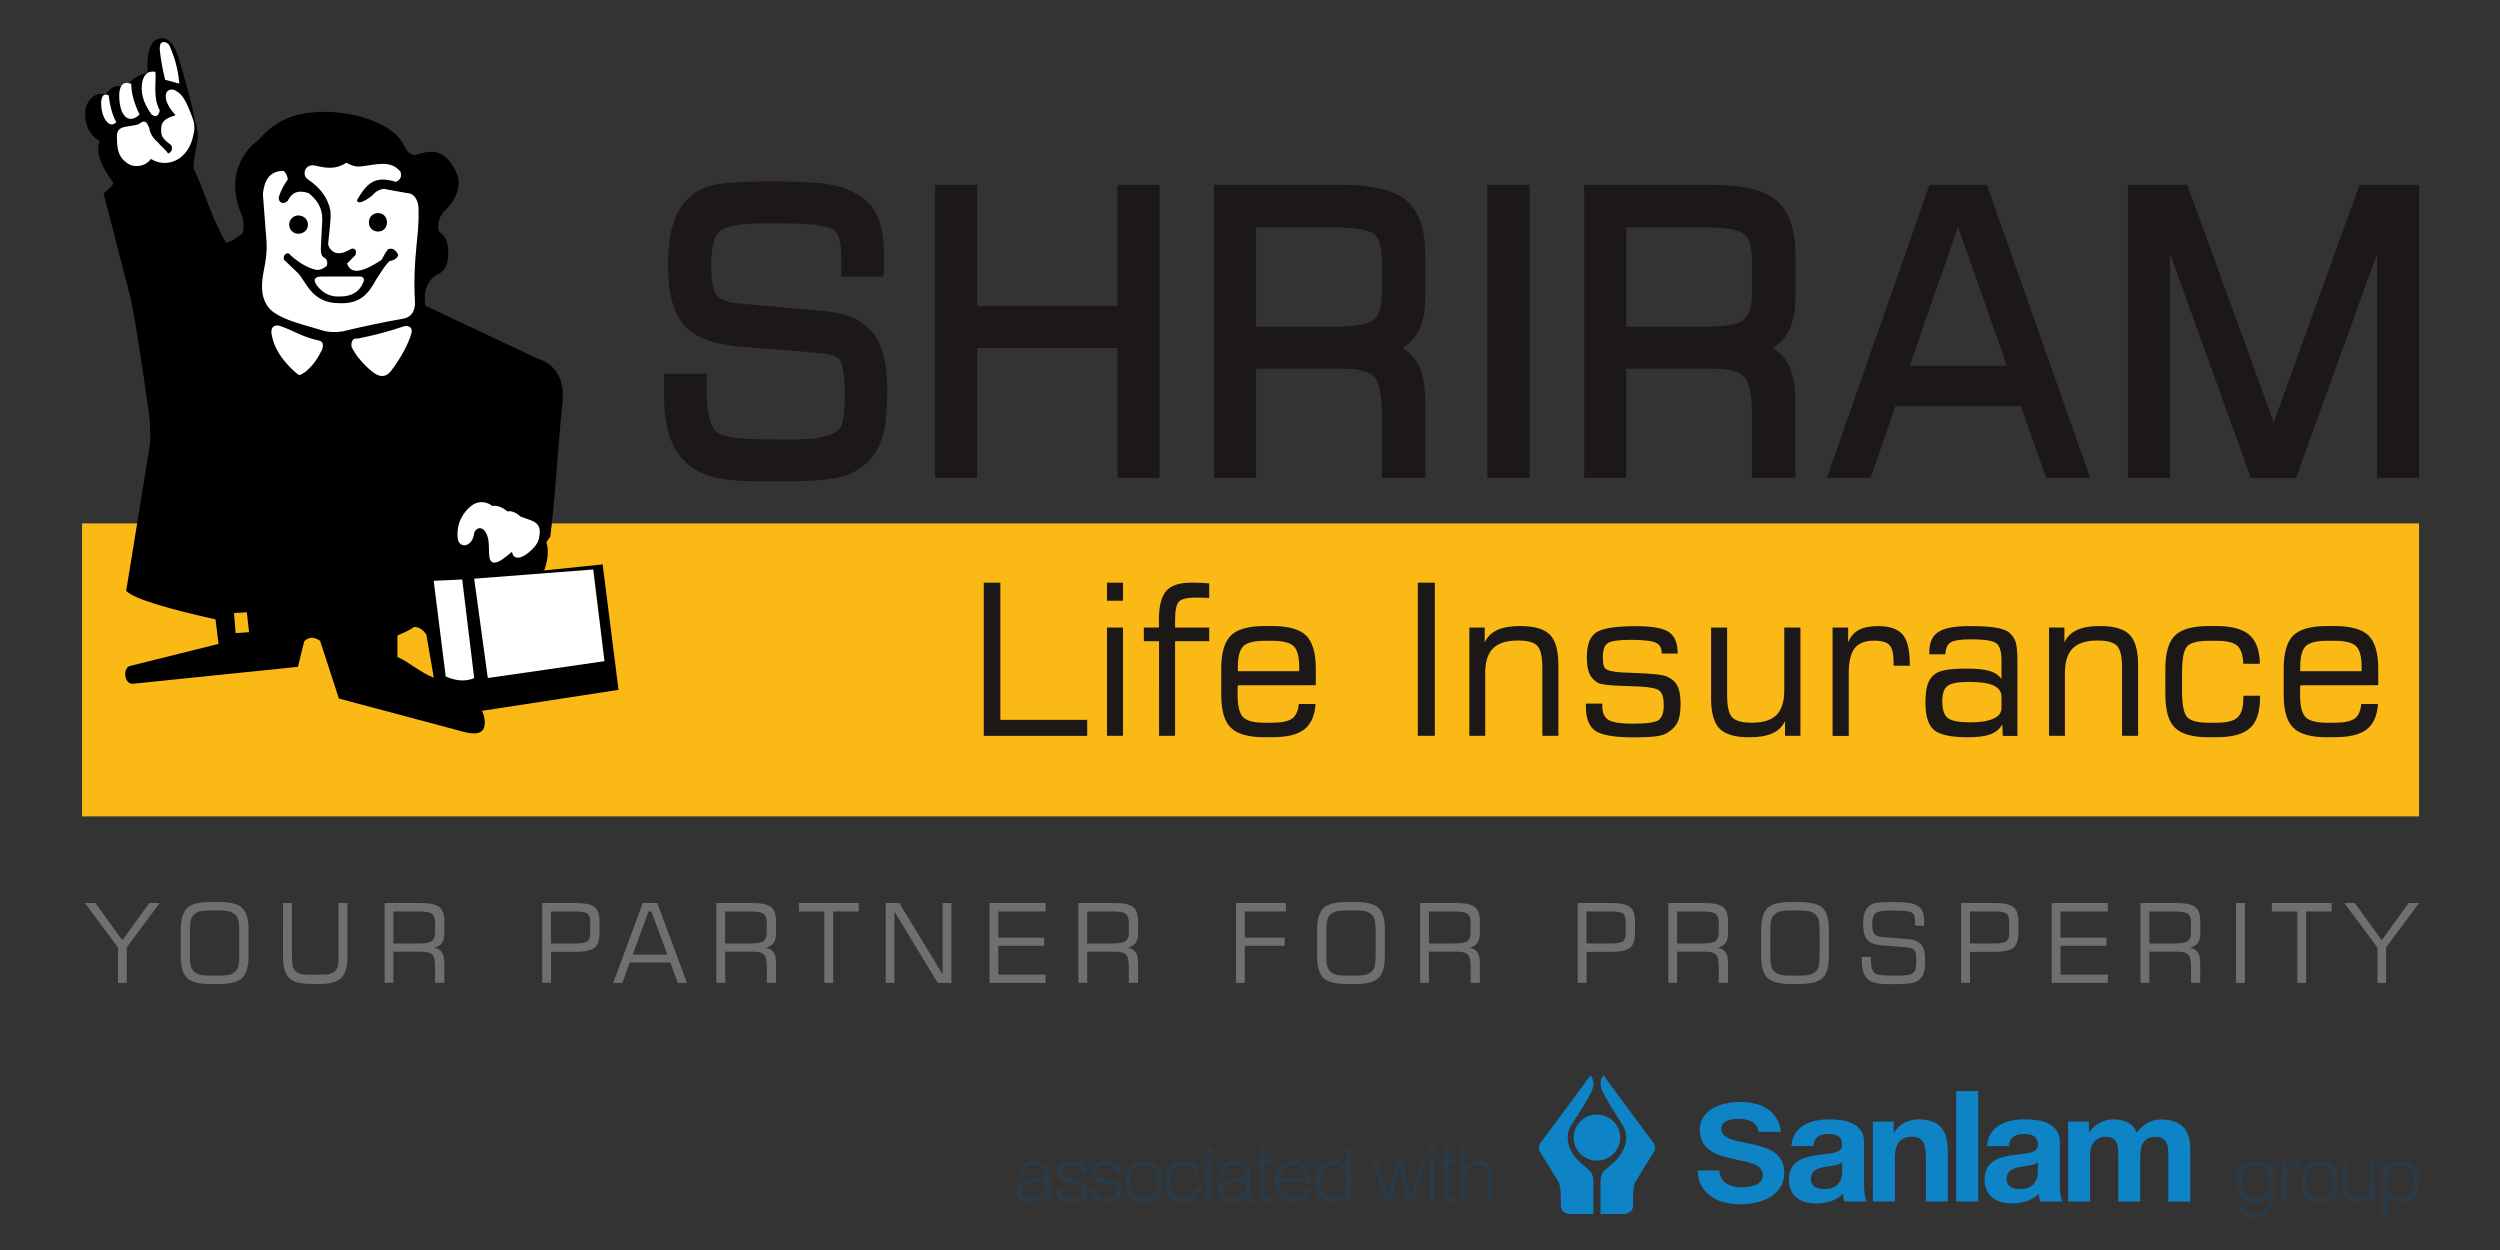 <?xml version="1.0" encoding="utf-8"?>
<!-- Generator: Adobe Illustrator 27.8.0, SVG Export Plug-In . SVG Version: 6.00 Build 0)  -->
<svg version="1.1" id="Layer_1" xmlns="http://www.w3.org/2000/svg" xmlns:xlink="http://www.w3.org/1999/xlink" x="0px" y="0px" width="170" height="85"
	 viewBox="0 0 340 170" enable-background="new 0 0 340 170" xml:space="preserve">
<rect x="0" y="0" width="340" height="170" fill="#333333" stroke="none"/>
<rect x="11.16" y="71.18" fill-rule="evenodd" clip-rule="evenodd" fill="#FAB915" width="317.83" height="39.85"/>
<path fill-rule="evenodd" clip-rule="evenodd" fill="#1B1817" d="M248.85,63.84l13.36-38.12l0.2-0.59h7.8l0.21,0.59l13.43,38.12
	l0.41,1.15h-5.98l-0.2-0.57l-3.24-9.18h-17.06l-3.17,9.17l-0.2,0.58h-5.97L248.85,63.84z M259.72,49.73h13.21l-6.6-18.82h-0.06
	L259.72,49.73z M215.45,64.12V25.13h17.18c2.09,0,3.87,0.18,5.34,0.5c1.54,0.35,2.74,0.89,3.61,1.61c0.89,0.74,1.55,1.76,1.98,3.05
	c0.42,1.23,0.63,2.7,0.63,4.42v5.76c0,1.06-0.11,2.02-0.32,2.88c-0.21,0.88-0.55,1.65-0.99,2.31c-0.46,0.67-1.03,1.22-1.72,1.64
	l-0.07,0.04c0.07,0.04,0.15,0.1,0.22,0.14c0.71,0.46,1.28,1.03,1.69,1.7c0.41,0.66,0.7,1.49,0.9,2.47c0.18,0.94,0.28,2.04,0.28,3.31
	v10.03h-5.91v-8.73c0-1.31-0.1-2.39-0.28-3.25c-0.18-0.79-0.42-1.36-0.74-1.73c-0.29-0.36-0.77-0.62-1.4-0.81
	c-0.73-0.22-1.63-0.33-2.74-0.33h-11.94v14.85h-5.72V64.12z M231.83,30.92h-10.66v13.52h10.66c1.45,0,2.64-0.1,3.56-0.27
	c0.85-0.17,1.44-0.4,1.79-0.7h0.01c0.33-0.29,0.59-0.71,0.77-1.26c0.2-0.62,0.31-1.39,0.31-2.31v-4.45c0-0.95-0.1-1.73-0.29-2.34h0
	c-0.17-0.56-0.42-0.98-0.74-1.25c-0.34-0.29-0.93-0.52-1.78-0.68C234.53,31.01,233.31,30.92,231.83,30.92L231.83,30.92z
	 M202.27,64.12V25.13h5.76v39.86h-5.76V64.12z M165.11,64.12V25.13h17.18c2.09,0,3.87,0.18,5.34,0.5c1.53,0.35,2.73,0.89,3.61,1.61
	c0.88,0.74,1.55,1.76,1.98,3.05c0.42,1.23,0.62,2.7,0.62,4.42v5.76c0,1.06-0.11,2.02-0.31,2.88c-0.22,0.88-0.55,1.65-0.99,2.31
	c-0.45,0.67-1.03,1.22-1.72,1.64l-0.06,0.04c0.07,0.04,0.15,0.1,0.22,0.14c0.72,0.46,1.28,1.03,1.69,1.7
	c0.41,0.66,0.71,1.49,0.91,2.47c0.18,0.94,0.27,2.04,0.27,3.31v10.03h-5.91v-8.73c0-1.31-0.1-2.39-0.29-3.25
	c-0.17-0.79-0.42-1.36-0.75-1.73c-0.29-0.36-0.76-0.62-1.39-0.81c-0.72-0.22-1.62-0.33-2.74-0.33h-11.94v14.85h-5.72V64.12z
	 M181.49,30.92h-10.66v13.52h10.66c1.46,0,2.64-0.1,3.57-0.27c0.84-0.17,1.44-0.4,1.78-0.7h0.01c0.33-0.29,0.59-0.71,0.78-1.26
	c0.19-0.62,0.31-1.39,0.31-2.31v-4.45c0-0.95-0.1-1.73-0.31-2.34h0.01c-0.18-0.56-0.42-0.97-0.75-1.25
	c-0.34-0.29-0.92-0.52-1.76-0.68C184.2,31.01,182.98,30.92,181.49,30.92 M127.17,64.12V25.13h5.72v16.47h19.09V25.13h5.72v39.86
	h-5.72V47.33h-19.09v17.66h-5.72V64.12z M91.19,50.83h4.91v1.59c0,1.13,0.03,2.09,0.11,2.88c0.08,0.77,0.19,1.39,0.34,1.89
	c0.13,0.45,0.31,0.83,0.52,1.12c0.2,0.28,0.43,0.5,0.7,0.66v0c0.22,0.12,0.52,0.24,0.9,0.34c0.41,0.11,0.9,0.2,1.47,0.26
	c0.59,0.07,1.49,0.13,2.71,0.17c1.17,0.02,2.73,0.03,4.69,0.03c1.01,0,1.9-0.03,2.67-0.1c0.76-0.06,1.4-0.16,1.92-0.3
	c0.49-0.12,0.92-0.27,1.28-0.47c0.33-0.17,0.6-0.38,0.8-0.62v-0.01c0.09-0.09,0.18-0.23,0.25-0.42c0.08-0.23,0.16-0.52,0.22-0.89
	c0.07-0.38,0.12-0.83,0.15-1.35c0.04-0.51,0.05-1.13,0.05-1.82c0-1.37-0.06-2.48-0.19-3.33c-0.11-0.75-0.26-1.24-0.45-1.48
	c-0.17-0.24-0.45-0.44-0.85-0.59c-0.44-0.18-1.03-0.3-1.75-0.36l-11.15-0.92c-1.75-0.15-3.24-0.45-4.46-0.91
	c-1.29-0.5-2.3-1.17-3.04-2.02c-0.73-0.85-1.27-1.96-1.62-3.34c-0.35-1.33-0.51-2.91-0.51-4.73c0-1.14,0.05-2.17,0.16-3.1
	c0.11-0.94,0.28-1.78,0.51-2.51c0.23-0.74,0.53-1.42,0.91-2.04c0.38-0.62,0.82-1.18,1.36-1.68v0c0.42-0.4,0.93-0.75,1.52-1.02
	c0.58-0.28,1.22-0.49,1.94-0.64c0.71-0.15,1.65-0.26,2.86-0.33c1.2-0.08,2.63-0.11,4.27-0.11h1.29c1.86,0,3.46,0.04,4.8,0.14
	c1.35,0.1,2.43,0.25,3.24,0.45c0.82,0.2,1.58,0.48,2.27,0.84c0.71,0.36,1.34,0.79,1.9,1.3c0.42,0.37,0.77,0.81,1.08,1.32
	c0.3,0.5,0.54,1.07,0.72,1.7v0.01c0.19,0.61,0.32,1.3,0.4,2.05c0.09,0.74,0.14,1.56,0.14,2.42c0,0.09,0,0.45-0.01,0.75v0.39
	c0,0.25-0.02,0.49-0.04,0.71v0.06l-0.07,0.8h-5.68V35.8c0-0.68-0.02-1.28-0.06-1.79c-0.03-0.51-0.08-0.91-0.16-1.25
	c-0.06-0.31-0.15-0.57-0.24-0.79c-0.09-0.19-0.18-0.34-0.29-0.45c-0.16-0.17-0.41-0.32-0.74-0.47c-0.39-0.16-0.87-0.28-1.46-0.39
	c-0.62-0.1-1.5-0.17-2.69-0.22c-1.17-0.05-2.67-0.08-4.49-0.08c-1.82,0-3.28,0.1-4.39,0.31c-1.01,0.19-1.68,0.45-2.04,0.78
	c-0.36,0.34-0.63,0.87-0.83,1.6c-0.21,0.8-0.33,1.84-0.33,3.1c0,1.04,0.08,1.91,0.21,2.59c0.13,0.62,0.31,1.09,0.54,1.4
	c0.21,0.29,0.55,0.53,1,0.71c0.52,0.21,1.18,0.35,1.99,0.42l11.36,1h0c1.58,0.14,2.93,0.44,4.05,0.91c1.18,0.49,2.12,1.15,2.8,2
	c0.69,0.83,1.19,1.92,1.52,3.27c0.32,1.28,0.48,2.82,0.48,4.59c0,1.27-0.04,2.37-0.13,3.34c-0.07,0.97-0.19,1.8-0.37,2.48v0.01
	c-0.16,0.67-0.39,1.31-0.68,1.89c-0.28,0.59-0.62,1.11-1.02,1.59c-0.49,0.59-1.08,1.09-1.75,1.51c-0.67,0.41-1.4,0.73-2.21,0.96
	c-0.8,0.22-1.91,0.39-3.31,0.5c-1.38,0.11-3.06,0.16-5.03,0.16h-1.8c-1.68,0-3.12-0.04-4.33-0.14c-1.23-0.09-2.21-0.23-2.96-0.43
	c-0.76-0.2-1.46-0.47-2.1-0.81c-0.64-0.34-1.21-0.76-1.72-1.25c-0.52-0.47-0.97-1.01-1.34-1.64c-0.37-0.62-0.67-1.3-0.91-2.07
	c-0.23-0.76-0.4-1.6-0.52-2.53c-0.12-0.93-0.17-1.95-0.17-3.06v-2.74H91.19z M289.4,64.12V25.13h8.06l0.21,0.57l11.57,31.74
	l11.45-31.74l0.2-0.57h8.1v39.86h-5.71V34.51l-10.81,29.92l-0.2,0.57h-6.14l-0.21-0.57l-10.8-29.92v30.48h-5.72V64.12z"/>
<path fill-rule="evenodd" clip-rule="evenodd" fill="#1B1817" d="M316.51,100.27c-2.2,0-3.74-0.43-4.62-1.29
	c-0.87-0.85-1.31-2.36-1.31-4.52v-3.49c0-2.17,0.43-3.68,1.3-4.54c0.87-0.86,2.4-1.29,4.6-1.29h1.02c2.2,0,3.74,0.43,4.62,1.29
	c0.88,0.86,1.32,2.37,1.32,4.54v2.22l-10.6,0.01c-0.01,0.15-0.01,0.32-0.02,0.49c-0.01,0.18-0.01,0.43-0.01,0.76
	c0,1.52,0.24,2.54,0.73,3.06c0.48,0.52,1.46,0.78,2.93,0.78h1.02c1.31,0,2.23-0.19,2.75-0.57c0.51-0.38,0.81-1.04,0.89-1.98h2.28
	c-0.11,1.6-0.62,2.75-1.54,3.46c-0.91,0.71-2.36,1.06-4.35,1.06H316.51z M312.84,91.28h8.34V90.7c0-1.38-0.25-2.32-0.74-2.81
	c-0.5-0.49-1.48-0.74-2.94-0.74h-1.02c-1.46,0-2.43,0.25-2.92,0.74c-0.48,0.5-0.73,1.43-0.73,2.81V91.28z M300.42,100.27
	c-2.21,0-3.74-0.43-4.62-1.29c-0.88-0.86-1.31-2.36-1.31-4.52v-3.49c0-2.17,0.43-3.68,1.31-4.54c0.87-0.86,2.4-1.29,4.59-1.29h1.02
	c2.08,0,3.58,0.4,4.5,1.2c0.92,0.8,1.4,2.11,1.44,3.93l-2.26,0.01c-0.05-1.19-0.32-2.01-0.81-2.46c-0.49-0.45-1.45-0.67-2.86-0.67
	h-1.02c-1.5,0-2.49,0.25-2.95,0.75c-0.46,0.51-0.69,1.69-0.69,3.55v2.52c0,1.87,0.23,3.06,0.7,3.57c0.47,0.5,1.45,0.75,2.94,0.75
	h1.02c1.43,0,2.4-0.24,2.91-0.74c0.51-0.49,0.77-1.39,0.77-2.68v-0.25h2.26v0.28c0,1.92-0.45,3.3-1.36,4.12
	c-0.91,0.83-2.43,1.24-4.55,1.24H300.42z M278.67,100.07V85.34h2.09v2.02c0.36-0.76,0.92-1.32,1.71-1.68
	c0.78-0.36,1.82-0.54,3.1-0.54c1.93,0,3.28,0.39,4.05,1.17c0.77,0.78,1.16,2.15,1.16,4.11v9.65h-2.18v-9.19
	c0-1.54-0.22-2.55-0.68-3.04c-0.46-0.48-1.33-0.73-2.64-0.73c-1.54,0-2.67,0.35-3.38,1.06c-0.71,0.71-1.07,1.82-1.07,3.34v8.56
	H278.67z M272.31,98.52c-0.34,0.62-0.87,1.06-1.6,1.34c-0.74,0.28-1.75,0.41-3.05,0.41c-2.3,0-3.85-0.33-4.63-0.99
	c-0.78-0.66-1.17-1.88-1.17-3.67c0-1.04,0.09-1.85,0.27-2.44c0.18-0.59,0.48-1.06,0.9-1.41c0.36-0.3,0.88-0.51,1.56-0.64
	c0.69-0.13,1.67-0.19,2.96-0.19c1.33,0,2.35,0.11,3.06,0.33c0.71,0.22,1.24,0.58,1.59,1.1v-2.54c0-1.2-0.23-1.98-0.7-2.34
	c-0.47-0.35-1.64-0.53-3.51-0.53c-1.36,0-2.27,0.15-2.72,0.43c-0.44,0.28-0.68,0.82-0.7,1.61h-2.18v-0.34c0-1.26,0.4-2.16,1.22-2.7
	c0.82-0.54,2.22-0.8,4.22-0.8c1.56,0,2.74,0.06,3.55,0.2c0.81,0.13,1.42,0.34,1.81,0.63c0.43,0.34,0.73,0.75,0.91,1.25
	c0.18,0.5,0.27,1.34,0.27,2.55v10.31h-1.99L272.31,98.52z M272.2,96.32v-1.55c0-0.7-0.36-1.21-1.07-1.54
	c-0.71-0.33-1.85-0.49-3.4-0.49c-1.43,0-2.38,0.18-2.86,0.54c-0.48,0.36-0.72,1.05-0.72,2.06c0,1.16,0.25,1.93,0.76,2.32
	c0.51,0.39,1.52,0.58,3.05,0.58c1.37,0,2.41-0.17,3.14-0.5C271.84,97.41,272.2,96.93,272.2,96.32 M249.23,100.07V85.34h2.12v2.02
	c0.31-0.77,0.79-1.33,1.44-1.68c0.66-0.36,1.52-0.53,2.6-0.53c1.61,0,2.73,0.39,3.38,1.16c0.65,0.78,0.97,2.15,0.97,4.12v0.11h-2.21
	V90.1c0-1.17-0.19-1.97-0.56-2.37c-0.38-0.4-1.08-0.6-2.11-0.6c-1.21,0-2.08,0.34-2.62,1.03c-0.54,0.69-0.81,1.81-0.81,3.37v8.56
	H249.23z M244.86,85.34v14.73h-2.1v-2c-0.35,0.75-0.91,1.3-1.71,1.66c-0.79,0.36-1.84,0.54-3.13,0.54c-1.93,0-3.28-0.39-4.05-1.17
	c-0.77-0.78-1.16-2.15-1.16-4.09v-9.67h2.18v9.2c0,1.53,0.23,2.54,0.69,3.02c0.45,0.48,1.35,0.73,2.67,0.73
	c1.53,0,2.65-0.35,3.35-1.05c0.71-0.7,1.06-1.81,1.06-3.33v-8.57H244.86z M215.7,95.69h2.21v0.34c0,0.9,0.28,1.53,0.84,1.88
	c0.56,0.34,1.68,0.51,3.37,0.51c1.89,0,3.06-0.18,3.49-0.52c0.44-0.35,0.66-1.01,0.66-2c0-0.96-0.18-1.61-0.54-1.93
	c-0.36-0.33-1.26-0.52-2.69-0.6c-0.54-0.03-1.25-0.05-2.16-0.08c-1.97-0.05-3.15-0.2-3.52-0.4c-0.56-0.31-0.96-0.73-1.19-1.26
	c-0.24-0.53-0.36-1.29-0.36-2.29c0-1.63,0.42-2.74,1.25-3.31c0.83-0.58,2.66-0.87,5.49-0.87c2.19,0,3.67,0.27,4.45,0.82
	c0.78,0.55,1.17,1.52,1.17,2.9h-2.18v-0.14c0-0.65-0.28-1.1-0.85-1.35c-0.57-0.25-1.69-0.37-3.37-0.37c-1.63,0-2.66,0.15-3.11,0.45
	c-0.45,0.29-0.67,0.92-0.67,1.87c0,0.58,0.04,0.98,0.12,1.21c0.09,0.24,0.23,0.41,0.45,0.53c0.44,0.23,1.41,0.37,2.91,0.41
	c0.38,0.01,0.68,0.02,0.89,0.03c1.23,0.05,2.2,0.11,2.9,0.19c0.71,0.08,1.2,0.19,1.5,0.33c0.65,0.29,1.12,0.73,1.39,1.28
	c0.27,0.56,0.41,1.37,0.41,2.44c0,1.08-0.14,1.91-0.41,2.46c-0.27,0.56-0.75,1.06-1.46,1.49c-0.32,0.2-0.84,0.35-1.55,0.44
	c-0.72,0.09-1.72,0.13-3,0.13c-2.61,0-4.34-0.3-5.19-0.9c-0.85-0.61-1.27-1.7-1.27-3.29V95.69z M199.83,100.07V85.34h2.09v2.02
	c0.36-0.76,0.92-1.32,1.71-1.68c0.78-0.36,1.82-0.54,3.1-0.54c1.93,0,3.28,0.39,4.05,1.17c0.77,0.78,1.16,2.15,1.16,4.11v9.65h-2.18
	v-9.19c0-1.54-0.22-2.55-0.68-3.04c-0.45-0.48-1.33-0.73-2.64-0.73c-1.54,0-2.66,0.35-3.38,1.06c-0.71,0.71-1.07,1.82-1.07,3.34
	v8.56H199.83z M192.82,79.24h2.32v20.83h-2.32V79.24z M172.02,100.27c-2.2,0-3.74-0.43-4.62-1.29c-0.88-0.85-1.31-2.36-1.31-4.52
	v-3.49c0-2.17,0.43-3.68,1.31-4.54c0.87-0.86,2.4-1.29,4.59-1.29h1.02c2.2,0,3.74,0.43,4.62,1.29c0.88,0.86,1.32,2.37,1.32,4.54
	v2.22l-10.61,0.01c-0.01,0.15-0.01,0.32-0.02,0.49c0,0.18-0.01,0.43-0.01,0.76c0,1.52,0.24,2.54,0.73,3.06
	c0.49,0.52,1.47,0.78,2.94,0.78h1.02c1.31,0,2.22-0.19,2.74-0.57c0.51-0.38,0.81-1.04,0.9-1.98h2.28c-0.11,1.6-0.63,2.75-1.54,3.46
	c-0.91,0.71-2.36,1.06-4.35,1.06H172.02z M168.35,91.28h8.34V90.7c0-1.38-0.25-2.32-0.74-2.81c-0.5-0.49-1.48-0.74-2.94-0.74h-1.02
	c-1.46,0-2.42,0.25-2.91,0.74c-0.49,0.5-0.73,1.43-0.73,2.81V91.28z M155.56,87.2v-1.86h2.06c0-0.11,0-0.24,0-0.39
	c-0.01-0.14-0.01-0.34-0.01-0.6c0-1.88,0.33-3.2,0.98-3.97c0.66-0.76,1.8-1.14,3.42-1.14c0.42,0,0.83,0.01,1.23,0.02
	c0.4,0.02,0.8,0.05,1.21,0.08v1.98c-0.12-0.01-0.29-0.02-0.5-0.02c-0.65-0.02-1.09-0.03-1.33-0.03c-1.13,0-1.88,0.17-2.25,0.51
	c-0.37,0.34-0.56,1.19-0.56,2.56v1h4.64v1.86h-4.64v12.87h-2.18V87.2H155.56L155.56,87.2z M150.55,85.34h2.18v14.73h-2.18V85.34z
	 M150.55,79.24h2.18v2.46h-2.18V79.24z M133.79,100.07V79.24h2.26V97.9h11.81v2.18H133.79z"/>
<path fill-rule="evenodd" clip-rule="evenodd" fill="#6E6F71" d="M324.51,133.68h-1.18v-4.81l-4.5-6.06h1.42l3.67,5.07l3.66-5.07
	h1.42l-4.49,6.03V133.68z M308.98,123.96v-1.15h8.13v1.15h-3.47v9.72h-1.21v-9.72H308.98z M304.09,122.81h1.21v10.87h-1.21V122.81z
	 M291.11,133.68v-10.87h4.91c1.22,0,2.06,0.18,2.53,0.54c0.46,0.36,0.69,1,0.69,1.93v1.64c0,0.57-0.11,1.02-0.35,1.34
	c-0.23,0.32-0.58,0.53-1.06,0.61c0.52,0.12,0.88,0.34,1.09,0.66c0.21,0.32,0.31,0.83,0.31,1.52v2.61h-1.25v-2.24
	c0-0.78-0.12-1.3-0.37-1.58c-0.25-0.27-0.73-0.41-1.45-0.41h-3.85v4.23H291.11z M295.78,123.96h-3.47v4.35h3.47
	c0.9,0,1.5-0.11,1.78-0.34c0.28-0.22,0.42-0.62,0.42-1.2v-1.27c0-0.59-0.13-0.99-0.4-1.21C297.3,124.07,296.7,123.96,295.78,123.96
	 M279.03,133.68v-10.87h7.63v1.15h-6.43v3.56h6.24v1.11h-6.24v3.92h6.43v1.13H279.03z M266.71,133.68v-10.87h4.58
	c1.22,0,2.06,0.18,2.52,0.54c0.46,0.36,0.69,1,0.69,1.93v1.64c0,0.95-0.23,1.62-0.68,1.98c-0.46,0.37-1.3,0.55-2.53,0.55h-3.38v4.21
	H266.71z M273.25,126.94v-1.6c0-0.53-0.12-0.89-0.37-1.09c-0.25-0.19-0.78-0.29-1.6-0.29h-3.37v4.35h3.37c0.81,0,1.34-0.1,1.59-0.3
	C273.12,127.82,273.25,127.46,273.25,126.94 M253.23,130.14h1.21v0.2c0,0.65,0.05,1.12,0.15,1.43c0.1,0.3,0.26,0.52,0.48,0.65
	c0.18,0.1,0.45,0.17,0.81,0.21c0.37,0.04,1.12,0.06,2.26,0.06c0.62,0,1.1-0.04,1.44-0.12c0.34-0.08,0.59-0.21,0.76-0.39
	c0.09-0.1,0.16-0.26,0.2-0.5c0.04-0.24,0.07-0.56,0.07-0.95c0-0.81-0.08-1.31-0.25-1.52c-0.16-0.2-0.48-0.33-0.96-0.37l-3.35-0.26
	c-1-0.08-1.69-0.33-2.08-0.75c-0.39-0.42-0.58-1.14-0.58-2.14c0-0.63,0.06-1.14,0.19-1.53c0.13-0.38,0.33-0.7,0.61-0.95
	c0.22-0.19,0.53-0.33,0.92-0.41c0.39-0.08,1.1-0.12,2.09-0.12h0.39c1.11,0,1.9,0.06,2.35,0.17c0.46,0.11,0.84,0.29,1.14,0.55
	c0.21,0.18,0.37,0.43,0.46,0.75c0.1,0.33,0.15,0.73,0.15,1.21c0,0.14-0.01,0.25-0.01,0.33c0,0.07,0,0.14-0.01,0.2h-1.21v-0.27
	c0-0.4-0.02-0.7-0.07-0.91c-0.05-0.21-0.12-0.37-0.22-0.47c-0.15-0.16-0.42-0.26-0.81-0.32c-0.39-0.06-1.12-0.09-2.2-0.09
	c-1.12,0-1.83,0.13-2.11,0.38c-0.28,0.25-0.43,0.76-0.43,1.51c0,0.62,0.09,1.06,0.28,1.29c0.19,0.24,0.55,0.38,1.08,0.42l3.42,0.28
	c0.9,0.08,1.52,0.32,1.88,0.74s0.54,1.11,0.54,2.09c0,0.71-0.05,1.25-0.14,1.6c-0.09,0.36-0.24,0.66-0.46,0.9
	c-0.27,0.3-0.62,0.51-1.06,0.62c-0.45,0.12-1.26,0.18-2.44,0.18h-0.54c-1,0-1.71-0.05-2.12-0.16c-0.42-0.1-0.76-0.28-1.05-0.53
	c-0.27-0.23-0.47-0.55-0.6-0.95c-0.13-0.4-0.2-0.91-0.2-1.52V130.14z M239.52,126.41c0-1.39,0.29-2.36,0.86-2.91
	c0.57-0.54,1.59-0.82,3.06-0.82h1.37c1.48,0,2.5,0.27,3.07,0.81c0.57,0.54,0.85,1.51,0.85,2.92v3.68c0,1.4-0.29,2.36-0.86,2.91
	c-0.58,0.55-1.6,0.82-3.06,0.82h-1.37c-1.47,0-2.48-0.27-3.06-0.82c-0.57-0.54-0.86-1.51-0.86-2.91V126.41z M244.45,123.82h-0.68
	c-0.76,0-1.3,0.04-1.61,0.12c-0.32,0.08-0.59,0.22-0.82,0.42c-0.21,0.18-0.37,0.43-0.45,0.75c-0.09,0.32-0.13,0.86-0.13,1.62v3.08
	c0,0.76,0.04,1.29,0.13,1.6c0.09,0.31,0.24,0.56,0.45,0.74c0.23,0.19,0.5,0.34,0.82,0.42c0.32,0.08,0.86,0.12,1.61,0.12h0.68
	c0.76,0,1.3-0.04,1.63-0.12c0.32-0.08,0.59-0.22,0.82-0.42c0.21-0.18,0.36-0.42,0.44-0.72c0.09-0.3,0.13-0.84,0.13-1.62v-3.09
	c0-0.77-0.04-1.3-0.13-1.62c-0.09-0.31-0.23-0.56-0.45-0.75c-0.22-0.19-0.49-0.33-0.81-0.41
	C245.76,123.86,245.22,123.82,244.45,123.82 M226.89,133.68v-10.87h4.91c1.22,0,2.06,0.18,2.52,0.54c0.46,0.36,0.69,1,0.69,1.93
	v1.64c0,0.57-0.12,1.02-0.35,1.34c-0.23,0.32-0.58,0.53-1.06,0.61c0.52,0.12,0.88,0.34,1.09,0.66c0.21,0.32,0.32,0.83,0.32,1.52
	v2.61h-1.26v-2.24c0-0.78-0.12-1.3-0.37-1.58c-0.25-0.27-0.73-0.41-1.44-0.41h-3.85v4.23H226.89z M231.55,123.96h-3.46v4.35h3.46
	c0.91,0,1.5-0.11,1.78-0.34c0.28-0.22,0.42-0.62,0.42-1.2v-1.27c0-0.59-0.14-0.99-0.41-1.21
	C233.07,124.07,232.47,123.96,231.55,123.96 M214.57,133.68v-10.87h4.58c1.22,0,2.06,0.18,2.52,0.54c0.46,0.36,0.69,1,0.69,1.93
	v1.64c0,0.95-0.23,1.62-0.68,1.98c-0.46,0.37-1.3,0.55-2.53,0.55h-3.38v4.21H214.57z M221.1,126.94v-1.6c0-0.53-0.12-0.89-0.37-1.09
	c-0.25-0.19-0.78-0.29-1.6-0.29h-3.37v4.35h3.37c0.81,0,1.34-0.1,1.59-0.3C220.98,127.82,221.1,127.46,221.1,126.94 M193.14,133.68
	v-10.87h4.91c1.22,0,2.06,0.18,2.52,0.54c0.46,0.36,0.69,1,0.69,1.93v1.64c0,0.57-0.12,1.02-0.35,1.34
	c-0.23,0.32-0.58,0.53-1.06,0.61c0.52,0.12,0.88,0.34,1.09,0.66s0.32,0.83,0.32,1.52v2.61h-1.25v-2.24c0-0.78-0.12-1.3-0.37-1.58
	c-0.25-0.27-0.73-0.41-1.45-0.41h-3.85v4.23H193.14z M197.81,123.96h-3.47v4.35h3.47c0.91,0,1.5-0.11,1.78-0.34
	c0.28-0.22,0.42-0.62,0.42-1.2v-1.27c0-0.59-0.14-0.99-0.41-1.21C199.33,124.07,198.73,123.96,197.81,123.96 M179.13,126.41
	c0-1.39,0.29-2.36,0.86-2.91c0.57-0.54,1.59-0.82,3.06-0.82h1.37c1.48,0,2.5,0.27,3.07,0.81c0.56,0.54,0.85,1.51,0.85,2.92v3.68
	c0,1.4-0.29,2.36-0.86,2.91c-0.58,0.55-1.6,0.82-3.06,0.82h-1.37c-1.46,0-2.48-0.27-3.06-0.82c-0.57-0.54-0.86-1.51-0.86-2.91
	V126.41z M184.07,123.82h-0.67c-0.77,0-1.3,0.04-1.62,0.12c-0.32,0.08-0.59,0.22-0.82,0.42c-0.21,0.18-0.37,0.43-0.45,0.75
	c-0.09,0.32-0.13,0.86-0.13,1.62v3.08c0,0.76,0.04,1.29,0.13,1.6c0.09,0.31,0.24,0.56,0.45,0.74c0.23,0.19,0.5,0.34,0.82,0.42
	c0.32,0.08,0.86,0.12,1.62,0.12h0.67c0.76,0,1.3-0.04,1.62-0.12c0.32-0.08,0.59-0.22,0.83-0.42c0.21-0.18,0.36-0.42,0.44-0.72
	c0.09-0.3,0.13-0.84,0.13-1.62v-3.09c0-0.77-0.04-1.3-0.13-1.62c-0.09-0.31-0.24-0.56-0.45-0.75c-0.22-0.19-0.49-0.33-0.81-0.41
	C185.37,123.86,184.83,123.82,184.07,123.82 M168.09,133.68v-10.87h6.79v1.15h-5.59v3.56h5.43v1.11h-5.43v5.05H168.09z
	 M146.66,133.68v-10.87h4.91c1.22,0,2.06,0.18,2.52,0.54c0.46,0.36,0.69,1,0.69,1.93v1.64c0,0.57-0.12,1.02-0.35,1.34
	c-0.23,0.32-0.58,0.53-1.06,0.61c0.52,0.12,0.88,0.34,1.09,0.66c0.21,0.32,0.32,0.83,0.32,1.52v2.61h-1.26v-2.24
	c0-0.78-0.12-1.3-0.37-1.58c-0.25-0.27-0.73-0.41-1.44-0.41h-3.85v4.23H146.66z M151.32,123.96h-3.46v4.35h3.46
	c0.91,0,1.5-0.11,1.78-0.34c0.28-0.22,0.42-0.62,0.42-1.2v-1.27c0-0.59-0.14-0.99-0.41-1.21
	C152.84,124.07,152.25,123.96,151.32,123.96 M134.57,133.68v-10.87h7.63v1.15h-6.43v3.56h6.25v1.11h-6.25v3.92h6.43v1.13H134.57z
	 M120.46,133.68v-10.87h1.85l5.89,9.7v-9.7h1.19v10.87h-1.86l-5.89-9.71v9.71H120.46z M108.66,123.96v-1.15h8.13v1.15h-3.47v9.72
	h-1.21v-9.72H108.66z M97.42,133.68v-10.87h4.91c1.22,0,2.06,0.18,2.52,0.54c0.46,0.36,0.69,1,0.69,1.93v1.64
	c0,0.57-0.12,1.02-0.35,1.34c-0.23,0.32-0.58,0.53-1.06,0.61c0.52,0.12,0.88,0.34,1.09,0.66c0.21,0.32,0.32,0.83,0.32,1.52v2.61
	h-1.25v-2.24c0-0.78-0.12-1.3-0.37-1.58c-0.25-0.27-0.73-0.41-1.44-0.41h-3.85v4.23H97.42z M102.08,123.96h-3.46v4.35h3.46
	c0.9,0,1.5-0.11,1.78-0.34c0.28-0.22,0.42-0.62,0.42-1.2v-1.27c0-0.59-0.14-0.99-0.41-1.21
	C103.61,124.07,103.01,123.96,102.08,123.96 M83.4,133.68l4.01-10.87h1.98l4.04,10.87h-1.24l-1.04-2.78h-5.5l-1.01,2.78H83.4z
	 M86.05,129.83h4.71l-2.17-5.86h-0.39L86.05,129.83z M73.74,133.68v-10.87h4.58c1.22,0,2.06,0.18,2.52,0.54
	c0.46,0.36,0.69,1,0.69,1.93v1.64c0,0.95-0.23,1.62-0.68,1.98c-0.46,0.37-1.3,0.55-2.53,0.55h-3.38v4.21H73.74z M80.27,126.94v-1.6
	c0-0.53-0.12-0.89-0.37-1.09c-0.25-0.19-0.78-0.29-1.6-0.29h-3.37v4.35h3.37c0.81,0,1.34-0.1,1.59-0.3
	C80.15,127.82,80.27,127.46,80.27,126.94 M52.31,133.68v-10.87h4.91c1.22,0,2.06,0.18,2.52,0.54c0.46,0.36,0.69,1,0.69,1.93v1.64
	c0,0.57-0.12,1.02-0.35,1.34c-0.23,0.32-0.58,0.53-1.06,0.61c0.51,0.12,0.88,0.34,1.09,0.66c0.21,0.32,0.32,0.83,0.32,1.52v2.61
	h-1.26v-2.24c0-0.78-0.12-1.3-0.37-1.58c-0.25-0.27-0.73-0.41-1.45-0.41H53.5v4.23H52.31z M56.97,123.96H53.5v4.35h3.47
	c0.9,0,1.5-0.11,1.78-0.34c0.28-0.22,0.42-0.62,0.42-1.2v-1.27c0-0.59-0.14-0.99-0.41-1.21C58.5,124.07,57.9,123.96,56.97,123.96
	 M38.49,122.81h1.21v7.13c0,0.7,0.04,1.19,0.11,1.47c0.08,0.28,0.21,0.5,0.39,0.67c0.19,0.18,0.43,0.3,0.7,0.37
	c0.27,0.07,0.74,0.11,1.4,0.11h1.14c0.66,0,1.13-0.03,1.41-0.11c0.27-0.07,0.51-0.19,0.7-0.37c0.18-0.17,0.31-0.38,0.38-0.66
	c0.07-0.28,0.11-0.77,0.11-1.48v-7.13h1.21v7.28c0,1.39-0.28,2.36-0.82,2.9c-0.55,0.55-1.51,0.82-2.9,0.82h-1.32
	c-1.38,0-2.36-0.27-2.9-0.82c-0.55-0.55-0.82-1.51-0.82-2.9V122.81z M24.59,126.41c0-1.39,0.29-2.36,0.86-2.91
	c0.57-0.54,1.6-0.82,3.06-0.82h1.37c1.48,0,2.5,0.27,3.07,0.81c0.56,0.54,0.85,1.51,0.85,2.92v3.68c0,1.4-0.29,2.36-0.87,2.91
	c-0.57,0.55-1.6,0.82-3.06,0.82h-1.37c-1.47,0-2.49-0.27-3.06-0.82c-0.57-0.54-0.86-1.51-0.86-2.91V126.41z M29.52,123.82h-0.67
	c-0.76,0-1.3,0.04-1.62,0.12c-0.32,0.08-0.59,0.22-0.82,0.42c-0.21,0.18-0.37,0.43-0.45,0.75c-0.09,0.32-0.13,0.86-0.13,1.62v3.08
	c0,0.76,0.04,1.29,0.13,1.6c0.09,0.31,0.24,0.56,0.45,0.74c0.23,0.19,0.5,0.34,0.82,0.42c0.32,0.08,0.86,0.12,1.62,0.12h0.67
	c0.76,0,1.3-0.04,1.62-0.12c0.32-0.08,0.6-0.22,0.83-0.42c0.21-0.18,0.36-0.42,0.44-0.72c0.09-0.3,0.13-0.84,0.13-1.62v-3.09
	c0-0.77-0.05-1.3-0.14-1.62c-0.09-0.31-0.23-0.56-0.45-0.75c-0.22-0.19-0.5-0.33-0.81-0.41C30.83,123.86,30.29,123.82,29.52,123.82
	 M17.23,133.68h-1.18v-4.81l-4.5-6.06h1.42l3.67,5.07l3.66-5.07h1.42l-4.48,6.03V133.68z"/>
<path fill-rule="evenodd" clip-rule="evenodd" fill="#2A3A46" d="M308.56,158h0.62v4.88c0,0.37-0.03,0.71-0.11,1.04
	c-0.07,0.33-0.2,0.62-0.39,0.87c-0.19,0.25-0.45,0.45-0.77,0.6c-0.33,0.15-0.75,0.22-1.26,0.22c-0.4,0-0.74-0.05-1.02-0.15
	c-0.29-0.1-0.52-0.23-0.7-0.38c-0.18-0.15-0.32-0.32-0.41-0.51c-0.09-0.18-0.14-0.36-0.15-0.52h0.67c0.04,0.2,0.12,0.37,0.23,0.5
	c0.1,0.13,0.22,0.23,0.37,0.3c0.14,0.07,0.3,0.13,0.47,0.15c0.17,0.03,0.36,0.04,0.54,0.04c0.42,0,0.77-0.07,1.02-0.22
	c0.25-0.15,0.45-0.34,0.58-0.57c0.13-0.23,0.21-0.5,0.25-0.8c0.04-0.3,0.05-0.6,0.05-0.92c-0.2,0.34-0.48,0.59-0.83,0.76
	c-0.36,0.17-0.72,0.25-1.11,0.25c-0.41,0-0.76-0.08-1.07-0.23c-0.3-0.16-0.55-0.37-0.75-0.62c-0.19-0.26-0.35-0.57-0.44-0.92
	c-0.1-0.35-0.15-0.71-0.15-1.09c0-0.39,0.05-0.77,0.14-1.11c0.09-0.35,0.23-0.65,0.43-0.9c0.2-0.26,0.45-0.46,0.76-0.6
	c0.3-0.15,0.68-0.22,1.11-0.22c0.17,0,0.35,0.02,0.53,0.07c0.18,0.05,0.36,0.12,0.53,0.21c0.17,0.09,0.33,0.2,0.47,0.35
	c0.14,0.14,0.26,0.3,0.35,0.47h0.02V158z M308.56,160.72c0-0.33-0.04-0.63-0.12-0.91c-0.08-0.28-0.19-0.53-0.35-0.73
	c-0.15-0.2-0.34-0.37-0.57-0.49c-0.23-0.12-0.49-0.18-0.78-0.18c-0.26,0-0.51,0.05-0.73,0.14c-0.22,0.09-0.42,0.23-0.58,0.41
	c-0.17,0.18-0.3,0.4-0.39,0.66c-0.09,0.26-0.14,0.56-0.14,0.9c-0.01,0.34,0.01,0.66,0.09,0.95c0.07,0.3,0.18,0.55,0.33,0.78
	c0.16,0.22,0.35,0.4,0.58,0.53c0.24,0.13,0.52,0.19,0.85,0.19c0.28,0,0.54-0.06,0.76-0.19c0.23-0.12,0.42-0.28,0.57-0.49
	c0.16-0.2,0.28-0.44,0.36-0.72C308.52,161.32,308.56,161.03,308.56,160.72"/>
<path fill-rule="evenodd" clip-rule="evenodd" fill="#2A3A46" d="M310.95,163.4h-0.63V158h0.63v1.01h0.02
	c0.18-0.43,0.4-0.73,0.67-0.9c0.27-0.17,0.64-0.26,1.09-0.26v0.68c-0.36-0.01-0.65,0.05-0.88,0.16c-0.23,0.12-0.41,0.28-0.54,0.48
	c-0.14,0.2-0.23,0.44-0.28,0.72c-0.05,0.28-0.08,0.56-0.08,0.86V163.4z"/>
<path fill-rule="evenodd" clip-rule="evenodd" fill="#2A3A46" d="M315.45,163.55c-0.35,0-0.67-0.07-0.97-0.18
	c-0.3-0.12-0.57-0.3-0.79-0.53c-0.23-0.24-0.4-0.54-0.54-0.89c-0.14-0.35-0.2-0.77-0.2-1.24c0-0.39,0.05-0.76,0.16-1.11
	c0.11-0.35,0.26-0.64,0.47-0.9c0.21-0.26,0.47-0.46,0.78-0.61c0.31-0.15,0.68-0.22,1.1-0.22c0.42,0,0.79,0.08,1.11,0.22
	c0.32,0.15,0.57,0.36,0.78,0.61c0.21,0.25,0.37,0.55,0.46,0.9c0.1,0.35,0.16,0.72,0.16,1.12c0,0.43-0.06,0.82-0.18,1.17
	c-0.12,0.35-0.29,0.65-0.51,0.9c-0.22,0.25-0.48,0.44-0.79,0.58C316.17,163.48,315.82,163.55,315.45,163.55 M317.28,160.7
	c0-0.32-0.03-0.62-0.1-0.9c-0.07-0.28-0.18-0.52-0.32-0.73c-0.15-0.2-0.34-0.37-0.56-0.49c-0.23-0.12-0.51-0.18-0.85-0.18
	c-0.33,0-0.6,0.06-0.84,0.19c-0.23,0.13-0.42,0.3-0.57,0.51c-0.15,0.21-0.25,0.45-0.32,0.73c-0.07,0.27-0.11,0.56-0.11,0.85
	c0,0.34,0.04,0.64,0.12,0.92c0.08,0.28,0.19,0.53,0.35,0.73c0.16,0.2,0.35,0.36,0.57,0.47c0.23,0.11,0.5,0.17,0.79,0.17
	c0.33,0,0.61-0.06,0.84-0.19c0.23-0.13,0.42-0.3,0.57-0.52c0.14-0.21,0.25-0.46,0.32-0.73C317.25,161.27,317.28,160.99,317.28,160.7
	"/>
<path fill-rule="evenodd" clip-rule="evenodd" fill="#2A3A46" d="M322.29,158h0.63v5.4h-0.63v-0.75c-0.08,0.1-0.17,0.2-0.28,0.3
	c-0.1,0.11-0.22,0.2-0.36,0.29c-0.14,0.09-0.29,0.16-0.47,0.22c-0.18,0.06-0.39,0.09-0.63,0.09c-0.36,0-0.66-0.05-0.91-0.15
	c-0.24-0.1-0.44-0.24-0.59-0.42c-0.15-0.18-0.26-0.39-0.33-0.63c-0.06-0.24-0.1-0.5-0.1-0.79V158h0.62v3.55
	c0,0.47,0.11,0.82,0.33,1.07c0.21,0.24,0.57,0.37,1.06,0.37c0.26,0,0.49-0.05,0.7-0.15c0.2-0.1,0.37-0.24,0.52-0.42
	c0.14-0.18,0.25-0.4,0.32-0.65c0.08-0.25,0.12-0.52,0.12-0.82V158z"/>
<path fill-rule="evenodd" clip-rule="evenodd" fill="#2A3A46" d="M324.65,165.53h-0.62V158h0.62v0.95h0.02
	c0.09-0.17,0.2-0.33,0.35-0.47c0.14-0.14,0.3-0.25,0.47-0.35c0.17-0.09,0.35-0.16,0.53-0.21c0.18-0.05,0.36-0.07,0.54-0.07
	c0.44,0,0.81,0.07,1.12,0.22c0.31,0.15,0.56,0.35,0.75,0.6c0.2,0.25,0.35,0.55,0.43,0.9c0.09,0.35,0.14,0.72,0.14,1.11
	c0,0.38-0.05,0.74-0.15,1.09c-0.1,0.35-0.24,0.65-0.44,0.92c-0.2,0.26-0.45,0.47-0.75,0.62c-0.31,0.16-0.66,0.23-1.07,0.23
	c-0.38,0-0.75-0.08-1.1-0.25c-0.35-0.17-0.63-0.42-0.83-0.76V165.53z M324.65,160.72c0,0.31,0.04,0.59,0.13,0.87
	c0.08,0.27,0.2,0.51,0.36,0.72c0.16,0.21,0.35,0.37,0.57,0.49c0.22,0.12,0.48,0.19,0.76,0.19c0.32,0,0.6-0.06,0.84-0.19
	c0.24-0.13,0.44-0.3,0.59-0.53c0.16-0.22,0.26-0.48,0.34-0.78c0.07-0.3,0.1-0.61,0.08-0.95c0-0.34-0.05-0.64-0.14-0.9
	c-0.09-0.26-0.22-0.48-0.39-0.66c-0.17-0.18-0.36-0.32-0.58-0.41c-0.22-0.09-0.47-0.14-0.74-0.14c-0.29,0-0.55,0.06-0.78,0.18
	c-0.23,0.12-0.42,0.28-0.57,0.49c-0.15,0.2-0.27,0.45-0.35,0.73C324.7,160.09,324.65,160.4,324.65,160.72"/>
<path fill-rule="evenodd" clip-rule="evenodd" fill="#0E83C6" d="M233.82,159.17c0.09,0.85,0.41,1.45,0.97,1.79
	c0.56,0.34,1.23,0.51,2.01,0.51c0.27,0,0.58-0.02,0.93-0.06c0.35-0.04,0.68-0.13,0.98-0.24c0.31-0.12,0.56-0.29,0.75-0.53
	c0.2-0.23,0.29-0.53,0.27-0.9c-0.01-0.38-0.15-0.68-0.41-0.92c-0.25-0.24-0.58-0.43-0.98-0.57c-0.4-0.15-0.85-0.27-1.36-0.37
	c-0.51-0.1-1.03-0.21-1.56-0.34c-0.54-0.12-1.07-0.26-1.57-0.43c-0.5-0.17-0.95-0.4-1.35-0.69c-0.4-0.29-0.72-0.66-0.96-1.11
	c-0.24-0.45-0.36-1.01-0.36-1.67c0-0.72,0.18-1.31,0.53-1.8c0.35-0.48,0.79-0.88,1.33-1.17c0.54-0.3,1.13-0.51,1.79-0.62
	c0.65-0.12,1.28-0.18,1.87-0.18c0.68,0,1.33,0.07,1.95,0.22c0.62,0.14,1.18,0.37,1.68,0.7c0.5,0.32,0.92,0.75,1.25,1.26
	c0.33,0.52,0.54,1.14,0.63,1.88h-3.04c-0.14-0.7-0.46-1.17-0.96-1.41c-0.5-0.24-1.08-0.36-1.72-0.36c-0.2,0-0.45,0.01-0.73,0.05
	c-0.28,0.03-0.55,0.1-0.79,0.19c-0.25,0.09-0.45,0.23-0.62,0.41c-0.17,0.18-0.26,0.41-0.26,0.7c0,0.36,0.13,0.65,0.37,0.87
	c0.25,0.22,0.57,0.4,0.97,0.55c0.4,0.15,0.86,0.27,1.37,0.37c0.51,0.1,1.04,0.21,1.59,0.33c0.53,0.12,1.05,0.26,1.56,0.43
	c0.51,0.17,0.97,0.4,1.37,0.69c0.4,0.29,0.73,0.65,0.97,1.1c0.25,0.44,0.37,0.99,0.37,1.64c0,0.78-0.18,1.45-0.54,1.99
	c-0.36,0.55-0.82,0.99-1.4,1.33c-0.57,0.34-1.21,0.58-1.9,0.74c-0.7,0.15-1.39,0.23-2.07,0.23c-0.84,0-1.61-0.1-2.31-0.28
	c-0.71-0.18-1.32-0.47-1.84-0.86c-0.52-0.38-0.93-0.86-1.23-1.43c-0.3-0.57-0.46-1.25-0.47-2.03H233.82z"/>
<path fill-rule="evenodd" clip-rule="evenodd" fill="#0E83C6" d="M244.16,154.13c0.31-0.47,0.7-0.84,1.18-1.12
	c0.48-0.28,1.01-0.48,1.61-0.6c0.59-0.12,1.19-0.18,1.8-0.18c0.54,0,1.1,0.03,1.66,0.11c0.56,0.08,1.07,0.23,1.53,0.45
	s0.84,0.54,1.13,0.94c0.3,0.4,0.44,0.92,0.44,1.59v5.66c0,0.49,0.03,0.96,0.08,1.41c0.06,0.45,0.16,0.78,0.3,1.01h-3.03
	c-0.06-0.17-0.1-0.34-0.14-0.52c-0.03-0.17-0.06-0.35-0.07-0.54c-0.48,0.49-1.04,0.84-1.68,1.03c-0.65,0.2-1.3,0.3-1.98,0.3
	c-0.52,0-1-0.06-1.45-0.19c-0.45-0.13-0.84-0.33-1.18-0.59c-0.34-0.27-0.6-0.6-0.79-1.01c-0.19-0.4-0.28-0.89-0.28-1.45
	c0-0.62,0.11-1.12,0.33-1.52c0.21-0.4,0.5-0.72,0.84-0.96c0.34-0.24,0.74-0.42,1.18-0.54c0.44-0.12,0.89-0.21,1.33-0.29
	c0.45-0.07,0.89-0.12,1.32-0.17c0.44-0.04,0.82-0.11,1.16-0.19c0.34-0.08,0.6-0.21,0.8-0.37c0.2-0.16,0.29-0.39,0.27-0.7
	c0-0.33-0.05-0.58-0.16-0.77c-0.11-0.19-0.24-0.34-0.42-0.44c-0.18-0.1-0.38-0.17-0.61-0.21c-0.23-0.03-0.48-0.05-0.74-0.05
	c-0.59,0-1.05,0.13-1.39,0.38c-0.34,0.25-0.53,0.67-0.59,1.26h-2.99C243.68,155.17,243.85,154.59,244.16,154.13 M250.06,158.34
	c-0.19,0.06-0.39,0.12-0.61,0.16c-0.22,0.04-0.45,0.08-0.68,0.11c-0.24,0.03-0.48,0.06-0.72,0.11c-0.23,0.04-0.45,0.1-0.67,0.17
	c-0.21,0.07-0.4,0.17-0.56,0.28c-0.16,0.12-0.29,0.27-0.39,0.46c-0.1,0.18-0.15,0.41-0.15,0.69c0,0.27,0.05,0.49,0.15,0.67
	c0.1,0.18,0.23,0.33,0.4,0.43c0.17,0.11,0.37,0.18,0.59,0.22c0.22,0.04,0.45,0.06,0.69,0.06c0.59,0,1.05-0.1,1.37-0.29
	c0.33-0.2,0.56-0.43,0.72-0.71c0.16-0.27,0.25-0.55,0.29-0.83c0.03-0.28,0.05-0.5,0.05-0.67v-1.12
	C250.41,158.19,250.25,158.28,250.06,158.34"/>
<path fill-rule="evenodd" clip-rule="evenodd" fill="#0E83C6" d="M257.54,152.53v1.51h0.06c0.38-0.63,0.87-1.09,1.47-1.38
	c0.6-0.29,1.22-0.43,1.85-0.43c0.8,0,1.46,0.11,1.97,0.33c0.51,0.21,0.92,0.52,1.21,0.9c0.3,0.39,0.5,0.86,0.62,1.41
	c0.12,0.55,0.18,1.17,0.18,1.84v6.69h-2.98v-6.14c0-0.9-0.14-1.57-0.42-2c-0.28-0.44-0.78-0.66-1.49-0.66
	c-0.81,0-1.4,0.24-1.77,0.73c-0.37,0.48-0.54,1.28-0.54,2.38v5.7h-2.99v-10.87H257.54z"/>
<rect x="266.05" y="148.39" fill-rule="evenodd" clip-rule="evenodd" fill="#0E83C6" width="2.99" height="15.01"/>
<path fill-rule="evenodd" clip-rule="evenodd" fill="#0E83C6" d="M270.77,154.13c0.31-0.47,0.7-0.84,1.18-1.12
	c0.47-0.28,1.01-0.48,1.61-0.6c0.6-0.12,1.2-0.18,1.8-0.18c0.55,0,1.1,0.03,1.66,0.11c0.56,0.08,1.07,0.23,1.54,0.45
	c0.46,0.22,0.84,0.54,1.13,0.94c0.29,0.4,0.44,0.92,0.44,1.59v5.66c0,0.49,0.02,0.96,0.08,1.41c0.06,0.45,0.16,0.78,0.3,1.01h-3.03
	c-0.05-0.17-0.1-0.34-0.14-0.52c-0.03-0.17-0.06-0.35-0.07-0.54c-0.48,0.49-1.04,0.84-1.68,1.03c-0.64,0.2-1.3,0.3-1.98,0.3
	c-0.52,0-1-0.06-1.45-0.19c-0.45-0.13-0.84-0.33-1.18-0.59c-0.34-0.27-0.6-0.6-0.79-1.01c-0.19-0.4-0.29-0.89-0.29-1.45
	c0-0.62,0.11-1.12,0.33-1.52c0.22-0.4,0.5-0.72,0.84-0.96c0.35-0.24,0.74-0.42,1.18-0.54c0.44-0.12,0.89-0.21,1.34-0.29
	c0.45-0.07,0.89-0.12,1.32-0.17c0.43-0.04,0.82-0.11,1.16-0.19c0.34-0.08,0.6-0.21,0.8-0.37c0.19-0.16,0.29-0.39,0.27-0.7
	c0-0.33-0.05-0.58-0.16-0.77c-0.11-0.19-0.25-0.34-0.42-0.44c-0.18-0.1-0.38-0.17-0.61-0.21c-0.23-0.03-0.48-0.05-0.75-0.05
	c-0.59,0-1.05,0.13-1.39,0.38c-0.34,0.25-0.53,0.67-0.59,1.26h-2.98C270.28,155.17,270.46,154.59,270.77,154.13 M276.67,158.34
	c-0.19,0.06-0.39,0.12-0.61,0.16c-0.21,0.04-0.44,0.08-0.68,0.11c-0.24,0.03-0.48,0.06-0.72,0.11c-0.22,0.04-0.44,0.1-0.66,0.17
	c-0.22,0.07-0.41,0.17-0.57,0.28c-0.16,0.12-0.29,0.27-0.39,0.46c-0.1,0.18-0.15,0.41-0.15,0.69c0,0.27,0.05,0.49,0.15,0.67
	c0.1,0.18,0.23,0.33,0.4,0.43c0.17,0.11,0.37,0.18,0.59,0.22c0.22,0.04,0.46,0.06,0.7,0.06c0.59,0,1.05-0.1,1.37-0.29
	c0.32-0.2,0.56-0.43,0.72-0.71s0.25-0.55,0.28-0.83c0.03-0.28,0.05-0.5,0.05-0.67v-1.12C277.02,158.19,276.86,158.28,276.67,158.34"
	/>
<path fill-rule="evenodd" clip-rule="evenodd" fill="#0E83C6" d="M284.09,152.53V154h0.04c0.39-0.56,0.87-1,1.42-1.3
	c0.55-0.31,1.19-0.46,1.9-0.46c0.69,0,1.31,0.13,1.88,0.4c0.57,0.26,1,0.74,1.29,1.41c0.33-0.48,0.76-0.9,1.31-1.26
	c0.55-0.36,1.21-0.54,1.97-0.54c0.58,0,1.11,0.07,1.6,0.21s0.91,0.37,1.26,0.67c0.35,0.31,0.62,0.71,0.82,1.21
	c0.19,0.5,0.29,1.1,0.29,1.8v7.28h-2.98v-6.16c0-0.37-0.01-0.71-0.04-1.03c-0.03-0.32-0.11-0.6-0.23-0.84
	c-0.13-0.24-0.31-0.43-0.55-0.57c-0.25-0.14-0.58-0.21-1-0.21c-0.42,0-0.76,0.08-1.02,0.24c-0.26,0.16-0.46,0.38-0.61,0.63
	c-0.15,0.26-0.25,0.55-0.3,0.88c-0.05,0.33-0.07,0.66-0.07,1v6.05h-2.99v-6.1c0-0.32,0-0.64-0.02-0.96
	c-0.01-0.31-0.07-0.6-0.18-0.87c-0.1-0.27-0.28-0.48-0.53-0.64c-0.24-0.16-0.6-0.24-1.08-0.24c-0.14,0-0.33,0.03-0.56,0.09
	c-0.23,0.06-0.45,0.18-0.67,0.36c-0.22,0.18-0.4,0.43-0.56,0.76c-0.15,0.33-0.23,0.76-0.23,1.29v6.31h-2.99v-10.87H284.09z"/>
<path fill-rule="evenodd" clip-rule="evenodd" fill="#0E83C6" d="M220.35,154.71c0-1.73-1.42-3.13-3.17-3.13
	c-1.75,0-3.17,1.4-3.17,3.13c0,1.73,1.42,3.13,3.17,3.13C218.93,157.85,220.35,156.44,220.35,154.71"/>
<path fill-rule="evenodd" clip-rule="evenodd" fill="#0E83C6" d="M216.05,159.09c-0.78-0.72-1.5-1.18-2.05-2.05
	c-0.47-0.63-0.79-1.49-0.79-2.28c0-0.79,0.24-1.42,0.63-1.97c0.52-0.82,1.05-1.64,1.5-2.36c0,0,0,0,0,0
	c0.21-0.35,0.42-0.72,0.65-1.13c0.47-0.87,1.18-1.89,0.31-3.07c0,0-0.23,0.39-6.85,9.29c-0.01,0.01-0.02,0.02-0.02,0.03
	c-0.09,0.14-0.15,0.3-0.15,0.5v0.01c0,0.25,0.07,0.46,0.19,0.64h0l2.49,4.04c0.23,0.44,0.3,1.24,0.31,1.89c0,0.29,0,0.96,0,1.35
	c0,0.71,0.6,1.12,1.37,1.13l3.06,0v-3.44c0.01-0.24,0.01-1.38-0.07-1.64C216.54,159.63,216.36,159.37,216.05,159.09"/>
<path fill-rule="evenodd" clip-rule="evenodd" fill="#0E83C6" d="M218.32,159.09c0.78-0.72,1.49-1.18,2.05-2.05
	c0.47-0.63,0.79-1.49,0.79-2.28c0-0.79-0.24-1.42-0.63-1.97c-0.51-0.82-1.05-1.64-1.49-2.36v0c-0.21-0.35-0.42-0.72-0.64-1.13
	c-0.47-0.87-1.18-1.89-0.32-3.07c0,0,0.24,0.39,6.85,9.29c0.01,0.01,0.01,0.02,0.02,0.03c0.09,0.14,0.14,0.3,0.14,0.5v0.01
	c0,0.25-0.07,0.46-0.19,0.64h0l-2.49,4.04c-0.23,0.44-0.3,1.24-0.31,1.89c0,0.29,0,0.96,0,1.35c0,0.71-0.6,1.12-1.37,1.13l-3.06,0
	v-3.44c0-0.24-0.01-1.38,0.07-1.64C217.83,159.63,218,159.37,218.32,159.09"/>
<path fill-rule="evenodd" clip-rule="evenodd" fill="#2A3A46" d="M141.03,160.25c0.12-0.01,0.26-0.03,0.42-0.06
	c0.16-0.02,0.3-0.06,0.4-0.11c0.1-0.05,0.17-0.13,0.19-0.25c0.02-0.11,0.03-0.22,0.03-0.32c0-0.32-0.1-0.58-0.31-0.79
	c-0.2-0.2-0.55-0.31-1.04-0.31c-0.22,0-0.41,0.02-0.59,0.06c-0.19,0.04-0.34,0.1-0.48,0.19c-0.14,0.1-0.25,0.22-0.34,0.38
	c-0.08,0.16-0.14,0.35-0.17,0.59h-0.64c0.02-0.32,0.1-0.59,0.22-0.82c0.13-0.22,0.29-0.41,0.49-0.55c0.2-0.14,0.43-0.25,0.69-0.31
	c0.26-0.07,0.54-0.1,0.83-0.1c0.27,0,0.53,0.03,0.76,0.09c0.24,0.06,0.45,0.16,0.63,0.28c0.18,0.13,0.32,0.3,0.42,0.52
	c0.1,0.22,0.15,0.48,0.15,0.79v2.95c0,0.24,0.04,0.39,0.13,0.46c0.08,0.07,0.26,0.05,0.53-0.05v0.49c-0.05,0.01-0.12,0.03-0.21,0.06
	c-0.09,0.03-0.19,0.04-0.28,0.04c-0.1,0-0.19-0.01-0.28-0.03c-0.1-0.01-0.19-0.05-0.25-0.1c-0.06-0.05-0.11-0.12-0.15-0.19
	c-0.04-0.07-0.07-0.15-0.08-0.24c-0.01-0.09-0.02-0.18-0.02-0.28c-0.26,0.29-0.56,0.52-0.9,0.67c-0.34,0.16-0.71,0.23-1.11,0.23
	c-0.24,0-0.47-0.03-0.69-0.09c-0.22-0.06-0.41-0.16-0.58-0.29c-0.17-0.13-0.3-0.29-0.39-0.49c-0.1-0.19-0.15-0.42-0.15-0.68
	c0-0.92,0.63-1.46,1.89-1.63L141.03,160.25z M142.08,160.56c-0.26,0.11-0.53,0.18-0.8,0.22c-0.27,0.04-0.54,0.06-0.81,0.08
	c-0.48,0.04-0.85,0.15-1.12,0.33c-0.27,0.18-0.4,0.46-0.4,0.82c0,0.17,0.03,0.31,0.1,0.43c0.07,0.12,0.16,0.22,0.26,0.3
	c0.11,0.08,0.23,0.14,0.38,0.18c0.14,0.04,0.29,0.06,0.43,0.06c0.25,0,0.5-0.03,0.73-0.1c0.24-0.06,0.45-0.16,0.63-0.29
	c0.19-0.13,0.33-0.29,0.44-0.49c0.11-0.2,0.16-0.43,0.16-0.71V160.56z"/>
<path fill-rule="evenodd" clip-rule="evenodd" fill="#2A3A46" d="M144.24,161.71c0.1,0.47,0.27,0.79,0.53,0.99
	c0.25,0.19,0.62,0.29,1.09,0.29c0.23,0,0.43-0.03,0.59-0.09c0.17-0.05,0.31-0.13,0.41-0.22c0.11-0.09,0.19-0.2,0.24-0.32
	c0.06-0.12,0.08-0.24,0.08-0.38c0-0.26-0.08-0.46-0.25-0.59c-0.17-0.13-0.38-0.23-0.64-0.3c-0.26-0.07-0.53-0.14-0.83-0.19
	c-0.3-0.05-0.58-0.13-0.84-0.23c-0.26-0.11-0.47-0.25-0.64-0.45c-0.17-0.19-0.25-0.47-0.25-0.83c0-0.45,0.16-0.82,0.5-1.11
	c0.33-0.29,0.8-0.43,1.4-0.43c0.58,0,1.06,0.13,1.42,0.39c0.37,0.26,0.59,0.7,0.66,1.3h-0.63c-0.06-0.41-0.21-0.71-0.48-0.88
	c-0.26-0.17-0.59-0.25-0.98-0.25c-0.4,0-0.7,0.08-0.91,0.25s-0.31,0.4-0.31,0.68c0,0.24,0.08,0.43,0.26,0.55
	c0.17,0.13,0.38,0.23,0.64,0.32c0.26,0.08,0.53,0.15,0.84,0.21c0.3,0.06,0.57,0.15,0.83,0.26c0.26,0.12,0.47,0.27,0.64,0.47
	c0.17,0.19,0.25,0.46,0.25,0.81c0,0.26-0.05,0.48-0.17,0.68c-0.11,0.2-0.26,0.37-0.46,0.5c-0.19,0.13-0.43,0.23-0.7,0.3
	c-0.27,0.06-0.56,0.1-0.88,0.1c-0.32,0-0.6-0.04-0.85-0.14c-0.25-0.09-0.46-0.22-0.63-0.39c-0.18-0.16-0.31-0.36-0.41-0.58
	c-0.1-0.22-0.15-0.46-0.17-0.72H144.24z"/>
<path fill-rule="evenodd" clip-rule="evenodd" fill="#2A3A46" d="M148.99,161.71c0.1,0.47,0.27,0.79,0.53,0.99
	c0.25,0.19,0.62,0.29,1.09,0.29c0.23,0,0.43-0.03,0.59-0.09c0.17-0.05,0.31-0.13,0.41-0.22c0.11-0.09,0.19-0.2,0.24-0.32
	c0.06-0.12,0.08-0.24,0.08-0.38c0-0.26-0.08-0.46-0.25-0.59c-0.17-0.13-0.38-0.23-0.64-0.3c-0.26-0.07-0.54-0.14-0.83-0.19
	c-0.3-0.05-0.58-0.13-0.84-0.23c-0.26-0.11-0.47-0.25-0.64-0.45c-0.17-0.19-0.25-0.47-0.25-0.83c0-0.45,0.17-0.82,0.5-1.11
	c0.33-0.29,0.8-0.43,1.4-0.43c0.58,0,1.06,0.13,1.42,0.39c0.37,0.26,0.59,0.7,0.66,1.3h-0.63c-0.06-0.41-0.21-0.71-0.48-0.88
	c-0.26-0.17-0.59-0.25-0.98-0.25c-0.4,0-0.7,0.08-0.91,0.25c-0.21,0.17-0.31,0.4-0.31,0.68c0,0.24,0.08,0.43,0.26,0.55
	c0.17,0.13,0.38,0.23,0.64,0.32c0.26,0.08,0.54,0.15,0.84,0.21c0.3,0.06,0.57,0.15,0.83,0.26c0.26,0.12,0.47,0.27,0.64,0.47
	c0.17,0.19,0.26,0.46,0.26,0.81c0,0.26-0.06,0.48-0.17,0.68c-0.11,0.2-0.26,0.37-0.46,0.5c-0.2,0.13-0.43,0.23-0.7,0.3
	c-0.27,0.06-0.56,0.1-0.88,0.1c-0.32,0-0.6-0.04-0.85-0.14c-0.25-0.09-0.46-0.22-0.63-0.39c-0.18-0.16-0.31-0.36-0.41-0.58
	c-0.1-0.22-0.15-0.46-0.16-0.72H148.99z"/>
<path fill-rule="evenodd" clip-rule="evenodd" fill="#2A3A46" d="M155.52,163.55c-0.35,0-0.67-0.07-0.97-0.18
	c-0.3-0.12-0.56-0.3-0.79-0.54c-0.22-0.23-0.4-0.53-0.54-0.89c-0.13-0.36-0.2-0.77-0.2-1.24c0-0.39,0.05-0.76,0.16-1.11
	c0.11-0.35,0.26-0.64,0.47-0.9s0.47-0.46,0.78-0.61c0.32-0.15,0.68-0.22,1.1-0.22c0.43,0,0.79,0.08,1.11,0.22
	c0.31,0.15,0.57,0.35,0.78,0.61c0.21,0.25,0.37,0.55,0.47,0.9c0.1,0.35,0.15,0.72,0.15,1.12c0,0.43-0.06,0.82-0.18,1.17
	c-0.12,0.35-0.29,0.65-0.51,0.9c-0.22,0.25-0.48,0.44-0.79,0.58C156.24,163.48,155.9,163.55,155.52,163.55 M157.36,160.7
	c0-0.32-0.04-0.62-0.11-0.9c-0.07-0.28-0.17-0.52-0.32-0.73c-0.15-0.2-0.34-0.37-0.56-0.49c-0.23-0.12-0.51-0.18-0.85-0.18
	c-0.33,0-0.6,0.06-0.84,0.19c-0.23,0.13-0.42,0.3-0.57,0.51c-0.15,0.21-0.25,0.45-0.32,0.73c-0.07,0.27-0.11,0.56-0.11,0.85
	c0,0.34,0.04,0.64,0.12,0.92c0.08,0.28,0.19,0.52,0.35,0.73c0.15,0.2,0.34,0.36,0.57,0.47c0.23,0.11,0.49,0.17,0.79,0.17
	c0.33,0,0.61-0.07,0.84-0.19c0.23-0.13,0.42-0.3,0.57-0.52c0.15-0.21,0.25-0.46,0.32-0.73C157.32,161.27,157.36,160.99,157.36,160.7
	"/>
<path fill-rule="evenodd" clip-rule="evenodd" fill="#2A3A46" d="M162.53,159.7c-0.11-0.4-0.31-0.72-0.57-0.94
	c-0.27-0.23-0.62-0.34-1.04-0.34c-0.32,0-0.59,0.07-0.82,0.2c-0.23,0.13-0.42,0.31-0.56,0.53s-0.25,0.47-0.32,0.74
	c-0.07,0.28-0.1,0.55-0.1,0.83c0,0.29,0.03,0.56,0.1,0.84c0.07,0.27,0.17,0.52,0.32,0.73c0.15,0.21,0.34,0.39,0.57,0.52
	c0.23,0.13,0.51,0.19,0.83,0.19c0.47,0,0.84-0.13,1.12-0.39c0.28-0.25,0.46-0.61,0.54-1.06h0.67c-0.05,0.3-0.14,0.57-0.26,0.82
	c-0.12,0.25-0.28,0.46-0.47,0.64c-0.19,0.17-0.42,0.31-0.68,0.41s-0.56,0.15-0.91,0.15c-0.43,0-0.8-0.07-1.12-0.22
	c-0.31-0.15-0.57-0.35-0.77-0.6c-0.2-0.25-0.36-0.55-0.45-0.9c-0.1-0.35-0.15-0.72-0.15-1.12c0-0.38,0.05-0.74,0.17-1.08
	c0.11-0.35,0.26-0.65,0.47-0.91c0.21-0.26,0.47-0.47,0.78-0.63c0.31-0.16,0.67-0.23,1.07-0.23c0.63,0,1.13,0.15,1.52,0.45
	c0.39,0.3,0.63,0.77,0.73,1.4H162.53z"/>
<path fill-rule="evenodd" clip-rule="evenodd" fill="#2A3A46" d="M168.35,160.25c0.12-0.01,0.26-0.03,0.42-0.06
	c0.17-0.02,0.3-0.06,0.4-0.11c0.1-0.05,0.17-0.13,0.19-0.25c0.02-0.11,0.04-0.22,0.04-0.32c0-0.32-0.1-0.58-0.31-0.79
	c-0.2-0.2-0.55-0.31-1.04-0.31c-0.21,0-0.41,0.02-0.59,0.06c-0.18,0.04-0.34,0.1-0.47,0.19c-0.14,0.1-0.25,0.22-0.34,0.38
	c-0.09,0.16-0.14,0.35-0.17,0.59h-0.64c0.02-0.32,0.09-0.59,0.22-0.82c0.13-0.22,0.29-0.41,0.49-0.55c0.19-0.14,0.43-0.25,0.69-0.31
	c0.26-0.07,0.54-0.1,0.83-0.1c0.27,0,0.53,0.03,0.76,0.09c0.24,0.06,0.45,0.16,0.63,0.28c0.17,0.13,0.32,0.3,0.41,0.52
	c0.1,0.22,0.15,0.48,0.15,0.79v2.95c0,0.24,0.04,0.39,0.13,0.46c0.09,0.07,0.26,0.05,0.53-0.05v0.49c-0.05,0.01-0.12,0.03-0.21,0.06
	c-0.1,0.03-0.19,0.04-0.28,0.04c-0.1,0-0.2-0.01-0.28-0.03c-0.1-0.01-0.19-0.05-0.25-0.1c-0.06-0.05-0.11-0.12-0.15-0.19
	c-0.03-0.07-0.06-0.15-0.08-0.24c-0.01-0.09-0.02-0.18-0.02-0.28c-0.26,0.29-0.56,0.52-0.91,0.67c-0.34,0.16-0.71,0.23-1.11,0.23
	c-0.23,0-0.46-0.03-0.68-0.09c-0.22-0.06-0.41-0.16-0.58-0.29c-0.17-0.13-0.3-0.29-0.39-0.49c-0.1-0.19-0.15-0.42-0.15-0.68
	c0-0.92,0.63-1.46,1.89-1.63L168.35,160.25z M169.41,160.56c-0.26,0.11-0.53,0.18-0.8,0.22c-0.27,0.04-0.54,0.06-0.81,0.08
	c-0.48,0.04-0.86,0.15-1.12,0.33c-0.27,0.18-0.4,0.46-0.4,0.82c0,0.17,0.03,0.31,0.1,0.43c0.07,0.12,0.16,0.22,0.26,0.3
	c0.11,0.08,0.23,0.14,0.37,0.18c0.14,0.04,0.29,0.06,0.43,0.06c0.25,0,0.49-0.03,0.73-0.1c0.23-0.06,0.45-0.16,0.63-0.29
	c0.18-0.13,0.34-0.29,0.45-0.49c0.11-0.2,0.17-0.43,0.17-0.71V160.56z"/>
<path fill-rule="evenodd" clip-rule="evenodd" fill="#2A3A46" d="M173.1,163.42c-0.07,0.01-0.18,0.03-0.3,0.07
	c-0.12,0.03-0.26,0.05-0.41,0.05c-0.32,0-0.56-0.08-0.72-0.23c-0.16-0.16-0.25-0.44-0.25-0.84v-4.1h-0.76v-0.52h0.76v-1.79h0.63
	v1.79h1.01v0.52h-1.01v3.85c0,0.13,0,0.25,0.01,0.35c0.01,0.1,0.03,0.18,0.06,0.24c0.03,0.06,0.09,0.11,0.16,0.14
	c0.07,0.03,0.17,0.04,0.31,0.04c0.09,0,0.17-0.01,0.26-0.02c0.09-0.01,0.17-0.03,0.25-0.05V163.42z"/>
<path fill-rule="evenodd" clip-rule="evenodd" fill="#2A3A46" d="M198.1,163.42c-0.07,0.01-0.17,0.03-0.3,0.07
	c-0.13,0.03-0.26,0.05-0.42,0.05c-0.31,0-0.55-0.08-0.71-0.23c-0.17-0.16-0.25-0.44-0.25-0.84v-4.1h-0.76v-0.52h0.76v-1.79h0.63
	v1.79h1.01v0.52h-1.01v3.85c0,0.13,0,0.25,0.01,0.35c0,0.1,0.03,0.18,0.06,0.24c0.03,0.06,0.09,0.11,0.16,0.14
	c0.07,0.03,0.18,0.04,0.31,0.04c0.08,0,0.17-0.01,0.26-0.02c0.09-0.01,0.17-0.03,0.25-0.05V163.42z"/>
<path fill-rule="evenodd" clip-rule="evenodd" fill="#2A3A46" d="M174.02,160.85c0,0.29,0.04,0.57,0.12,0.83
	c0.07,0.26,0.19,0.49,0.34,0.68c0.15,0.19,0.34,0.35,0.57,0.46c0.23,0.12,0.5,0.18,0.79,0.18c0.41,0,0.76-0.11,1.05-0.33
	c0.29-0.21,0.49-0.52,0.58-0.91h0.7c-0.08,0.26-0.17,0.49-0.3,0.71c-0.13,0.22-0.28,0.41-0.47,0.57c-0.18,0.17-0.41,0.29-0.67,0.38
	c-0.26,0.09-0.55,0.13-0.9,0.13c-0.43,0-0.8-0.07-1.11-0.22c-0.32-0.15-0.57-0.35-0.77-0.6c-0.2-0.25-0.35-0.55-0.45-0.9
	c-0.1-0.35-0.15-0.72-0.15-1.11c0-0.4,0.06-0.77,0.17-1.12c0.12-0.35,0.28-0.65,0.49-0.91c0.21-0.26,0.47-0.47,0.78-0.62
	c0.31-0.15,0.65-0.22,1.04-0.22c0.75,0,1.33,0.26,1.75,0.77c0.42,0.51,0.63,1.25,0.63,2.22H174.02z M177.54,160.32
	c0-0.26-0.03-0.51-0.11-0.74c-0.07-0.23-0.18-0.43-0.33-0.6c-0.14-0.17-0.32-0.31-0.54-0.41c-0.21-0.1-0.46-0.15-0.74-0.15
	c-0.28,0-0.53,0.05-0.74,0.16c-0.21,0.11-0.39,0.24-0.54,0.42c-0.15,0.17-0.27,0.38-0.36,0.6c-0.09,0.23-0.15,0.47-0.18,0.73H177.54
	z"/>
<path fill-rule="evenodd" clip-rule="evenodd" fill="#2A3A46" d="M183.14,156.06h0.63v7.34h-0.63v-0.95h-0.02
	c-0.09,0.19-0.21,0.34-0.35,0.48c-0.14,0.14-0.3,0.25-0.47,0.34c-0.17,0.09-0.35,0.16-0.53,0.21c-0.18,0.05-0.36,0.07-0.53,0.07
	c-0.44,0-0.81-0.07-1.11-0.22c-0.31-0.15-0.56-0.35-0.76-0.6c-0.19-0.25-0.34-0.55-0.43-0.9c-0.09-0.35-0.13-0.72-0.13-1.12
	c0-0.38,0.05-0.74,0.15-1.08c0.1-0.35,0.24-0.65,0.44-0.92c0.19-0.26,0.45-0.47,0.75-0.63c0.3-0.16,0.66-0.23,1.07-0.23
	c0.38,0,0.75,0.09,1.1,0.26c0.35,0.17,0.63,0.42,0.83,0.75V156.06z M183.14,160.68c0-0.31-0.04-0.6-0.13-0.87
	c-0.08-0.27-0.2-0.52-0.36-0.72c-0.16-0.2-0.35-0.37-0.57-0.49c-0.23-0.12-0.48-0.18-0.77-0.18c-0.33,0-0.61,0.06-0.84,0.19
	c-0.24,0.13-0.43,0.3-0.58,0.53c-0.16,0.22-0.27,0.48-0.34,0.77c-0.07,0.3-0.1,0.61-0.08,0.95c0,0.35,0.04,0.64,0.14,0.9
	c0.09,0.26,0.22,0.48,0.39,0.66c0.17,0.18,0.36,0.32,0.58,0.41c0.22,0.09,0.47,0.14,0.73,0.14c0.29,0,0.55-0.06,0.78-0.18
	c0.23-0.12,0.42-0.28,0.57-0.48c0.15-0.21,0.27-0.45,0.35-0.73C183.1,161.31,183.14,161.01,183.14,160.68"/>
<polygon fill-rule="evenodd" clip-rule="evenodd" fill="#2A3A46" points="191.87,162.57 193.28,157.84 193.92,157.84 192.17,163.4
	191.5,163.4 190.32,158.86 190.3,158.86 189.1,163.4 188.35,163.4 186.7,157.84 187.33,157.84 188.73,162.61 189.98,157.84
	190.68,157.84 "/>
<path fill-rule="evenodd" clip-rule="evenodd" fill="#2A3A46" d="M198.64,163.4v-7.34h0.62v2.69c0.25-0.27,0.51-0.48,0.78-0.65
	c0.27-0.17,0.59-0.25,0.96-0.25c0.34,0,0.64,0.06,0.93,0.17c0.28,0.11,0.52,0.31,0.72,0.6c0.13,0.19,0.21,0.39,0.23,0.6
	c0.02,0.2,0.03,0.42,0.03,0.64v3.53h-0.62v-3.52c0-0.49-0.11-0.85-0.33-1.1c-0.21-0.24-0.57-0.37-1.07-0.37
	c-0.19,0-0.37,0.03-0.53,0.09c-0.16,0.06-0.3,0.14-0.43,0.23c-0.13,0.1-0.24,0.21-0.33,0.34c-0.09,0.13-0.16,0.26-0.21,0.39
	c-0.06,0.17-0.1,0.34-0.12,0.5c-0.01,0.16-0.02,0.34-0.02,0.52v2.91H198.64z"/>
<rect x="164.12" y="157.85" fill-rule="evenodd" clip-rule="evenodd" fill="#2A3A46" width="0.63" height="5.55"/>
<path fill-rule="evenodd" clip-rule="evenodd" fill="#2A3A46" d="M163.93,156.57c0-0.28,0.23-0.51,0.51-0.51
	c0.28,0,0.51,0.23,0.51,0.51c0,0.28-0.23,0.51-0.51,0.51C164.15,157.08,163.93,156.85,163.93,156.57"/>
<rect x="194.45" y="157.85" fill-rule="evenodd" clip-rule="evenodd" fill="#2A3A46" width="0.63" height="5.55"/>
<path fill-rule="evenodd" clip-rule="evenodd" fill="#2A3A46" d="M194.26,156.57c0-0.28,0.23-0.51,0.51-0.51
	c0.28,0,0.51,0.23,0.51,0.51c0,0.28-0.22,0.51-0.51,0.51C194.49,157.08,194.26,156.85,194.26,156.57"/>
<path fill-rule="evenodd" clip-rule="evenodd" d="M84.12,93.82l-2.16-17.06l-7.95,0.82c0.52-1.45,0.64-2.7,0.3-3.86l0.53-0.74
	c0.73-5.75,1.03-12.27,1.65-18.2c0.41-3.91-1.55-5.45-3.51-6.07l-15.13-7.13c-0.3-1.66,0.12-3.57,1.87-4.38
	c0.57-0.26,1.14-0.94,1.23-2.3c0.2-3.04-1.23-3.04-1.35-3.66c-0.1-1.05,0.21-2.01,1.12-2.83c1.46-1.47,2.08-3.33,1.35-4.93
	c-2.1-4.58-5.13-2.19-5.86-2.4c-0.84-0.32-1.03-0.84-1.24-1.25c-1.44-3.14-6.9-4.62-10.79-4.62c-3.52,0-6.51,0.87-8.97,3.77
	c-2.8,2.1-4.33,5.78-2.28,10.37c0.22,0.64,0.31,2.1,0,2.43c-0.72,0.61-1.44,1.03-2.16,1.25c-1.83-2.93-3.08-7.34-4.41-10.06
	c-0.12-0.82,0.2-2.19,0.39-3.23c0.3-1.16,0.12-2.42-0.19-3.15c-0.53-2.72-1.25-5.33-2.07-8.06c-0.72-2.62-1.48-3.36-2.58-3.31
	c-1.52,0.07-1.96,1.94-1.85,4.67c-1.15,0.21-2.25,0.95-2.99,1.99c-1.14-0.44-1.97-0.11-2.69,0.94c-0.77-0.19-1.42,0.02-1.95,0.52
	c-0.57,0.54-0.86,1.31-0.86,2.09c0.02,1.78,0.68,2.97,2,3.78c-0.63,1.45,0.19,3.35,1.84,5.66c0,0.2-0.2,0.4-0.4,0.61l-0.92,0.85
	l3.71,14.35c0.82,4.2,1.63,9.64,2.46,15.6c0.19,1.78,0.29,3.44,0,5.02l-3.1,19.06c1.14,1.16,6.08,2.51,12.15,3.88l0.41,3.33
	l-12.16,3.03c-0.81,0.42-0.71,2.28,0.41,2.4l22.55-2.31l0.84-3.43c0.5-0.62,1.33-0.73,2.17-0.11l2.56,7.85l17.31,4.62
	c0.93,0.19,1.75,0.19,2.16-0.23c0.5-0.51,0.5-1.57,0-2.72L84.12,93.82z M32.04,86.1l-0.21-2.73l1.74-0.1l0.3,2.71L32.04,86.1z
	 M54.05,89.34v-2.91c0.74-0.33,1.55-0.65,2.27-1.16c0.65,0,1.16,0.31,1.66,1.04L59,92.16C57.26,91.53,55.51,89.97,54.05,89.34"/>
<path fill-rule="evenodd" clip-rule="evenodd" fill="#FFFFFF" d="M51.41,28.98c0.72,0,1.22,0.53,1.22,1.27
	c0,0.71-0.5,1.24-1.22,1.24c-0.72,0-1.24-0.52-1.24-1.24C50.17,29.51,50.69,28.98,51.41,28.98 M43.01,22.55
	c1.63,0.41,2.86,0.41,4.1-0.42c0.52,0.31,1.23,0.59,1.94,0.51c2.21-0.26,4.09-0.92,5.42,0.72c0.2,0.64,0,1.08-0.62,1.37
	c-2.75-0.83-3.87,0-5.3,2.49c0.09,0.62,1,0.2,2.04-0.6c0.62-0.77,1.54-1.09,2.04-0.85l2.86,0.51c0.82,0,1.54,1.04,1.43,2.5
	c0.11,3.33-0.81,6.36-0.49,12.17c0.04,0.67-0.08,1.16-0.31,1.56c-0.26,0.44-0.72,0.73-1.23,0.82c-2.76,0.49-5.54,1.07-8.3,1.74
	c-1.01,0.14-1.95,0.14-2.96-0.2c-2.06-0.61-4.6-1.23-6.04-2.16c-1.34-0.74-2.07-2.2-1.95-4.18c0.11-1.77,0.72-3.22,0.62-5.51
	l-0.51-6.64c0.2-1.88,0.92-3.13,2.77-3.13c0.3,0.09,0.61,0.73,0.61,1.16c-0.51,0.71-0.94,1.53-1.21,2.37
	c-0.11,0.75,0.61,1.14,1.21,0.53c0.51-1.04,1.33-1.56,2.86-1.04c1.13,0.93,1.84,1.96,1.84,3.54c-0.1,1.55-0.1,2.6-0.2,4.05
	c0,0.64,0.1,1.05,0.61,1.27c0.31,0.28,0.31,0.71,0.2,1.03c-0.51,0.41-1.02,0.62-1.53,0.52c-1.25-0.31-2.36-1.05-3.4-1.97
	c-0.39-0.63-1.11,0-0.89,0.61l1.84,1.76c1.11,1.04,1.84,4.15,5.62,4.15c3.78,0.22,4.5-2.47,5.41-3.73c0.43-0.62,0.83-1.35,1.45-1.97
	c0.6-0.13,1.01-0.32,1.23-0.83c-0.22-0.53-0.74-1.04-1.23-0.84c-0.32,0-0.22,0.21-0.52,0.52l-0.51,0.94
	c-3.08,2.08-4.29,1.76-4.71,0.52l1.12-1.13c0.31-0.75-0.2-1.04-0.62-0.84c-1.33,0.84-2.56,0.84-3.08-0.61
	c0.11-1.47,0.43-3.23,0.32-4.58c-0.32-1.67-1.22-3.03-3.17-4.37C41.08,23.78,41.4,22.13,43.01,22.55 M40.56,29.3
	c0.72,0,1.32,0.52,1.32,1.25c0,0.73-0.6,1.24-1.32,1.24c-0.63,0-1.23-0.51-1.23-1.24C39.33,29.82,39.93,29.3,40.56,29.3
	 M43.73,37.61h5.21c0.42,0,0.61,0.23,0.53,0.62c-0.53,1.47-1.65,2.09-3.18,2.09c-1.43,0.11-2.45-0.53-3.16-1.46
	C42.49,38.04,42.8,37.61,43.73,37.61 M48.64,46.05c2.16-0.43,4.21-0.96,6.03-1.59c0.71-0.29,1.44-0.09,1.31,0.77
	c-0.39,1.53-1.63,3.72-2.85,5.28c-0.71,0.84-1.52,0.84-2.55,0c-1.12-0.92-2.15-2.07-2.77-3.33C47.71,46.35,48.04,45.95,48.64,46.05
	 M43.12,46.26c-2.16-0.51-3.08-1.26-4.93-1.89c-0.69-0.31-1.52,0-1.22,1.25c0.31,1.56,1.12,3.13,3.18,5c0.71,0.62,0.51,0.4,1.34,0
	c1.12-0.94,1.73-1.88,2.34-3.12C44.04,46.66,43.84,46.35,43.12,46.26 M22.46,10.85c-0.41-1.64-0.62-3-0.74-4.15
	c0-0.7,0.16-1.03,0.63-0.98c0.35,0.04,0.63,0.28,0.76,0.6c0.56,1.32,1.11,2.99,1.28,5.05L22.46,10.85z M21.12,9.76
	c-0.9-0.11-1.43,0.18-1.74,1.24c-0.31,1.35,0,2.92,1.24,4.58c0.62,0.41,0.92,0.19,1.11-0.54C20.71,13.07,21.32,10.91,21.12,9.76
	 M17.85,11.4c-1.13-0.4-1.51,0.23-1.63,1.26c-0.1,3.01,1.22,4.38,2.76,2.92C18.26,14.11,17.85,12.66,17.85,11.4 M14.78,12.96
	c-0.71-0.3-0.92,0.11-1.02,0.84c-0.08,2.19,1.13,3.84,2.05,2.81C15.2,15.58,14.88,13.92,14.78,12.96 M18.98,16.82
	c0.71-0.62,1.01-0.21,1.32,0.62c0.1,0.63,0.4,1.24,1.13,1.88c0.4,0.51,1.12,1.04,1.42,1.55c0.43-0.09,0.71-0.62,0.43-1.13
	c-1.25-0.94-1.45-1.25-1.34-2.5c0.08-0.82,0.82-1.25,1.94-1.56c-0.81-0.93-1.44-1.87-1.33-2.79c0.1-0.74,0.91-0.95,1.53-0.43
	c0.72,0.43,1.24,1.24,2.05,3.43c0.3,0.73,0.41,1.45,0.2,2.29c-0.61,3.64-3.68,4.79-5.81,3.43c-0.63,0.95-1.85,1.15-2.77,0.84
	c-1.63-0.84-1.84-2.08-1.84-3.63c-0.1-0.85,0.22-1.26,0.72-1.47C17.25,17.12,18.55,17.12,18.98,16.82 M64.49,78.7l16.19-1.25
	l1.53,12.47l-15.87,2.29L64.49,78.7z M58.98,78.99l3.88-0.18l1.63,13.4c-1.12,0.51-2.45,0.41-3.87-0.2L58.98,78.99z M62.25,73.2
	c-0.22-2.09,0.81-3.65,1.96-4.49c0.7-0.52,1.82-0.63,2.74,0.1c0.6-0.1,1.33,0.12,2.05,0.74c0.62-0.12,1.23,0.2,1.84,0.73
	c1.65,0.62,2.95,0.65,2.47,2.9c-0.16,0.76-0.7,1.38-1.44,1.99c-1.01,0.82-2.05,1.02-2.24-0.12c0,0-1.32,1.13-1.86,1.34
	c-1.63,0.64-1.14-1.35-1.33-2.78c-0.27-2.01-1.52-2.19-1.95-1.15c-0.2,1.98-2.01,2.2-2.23,0.82C62.26,73.27,62.25,73.2,62.25,73.2"
	/>
</svg>
